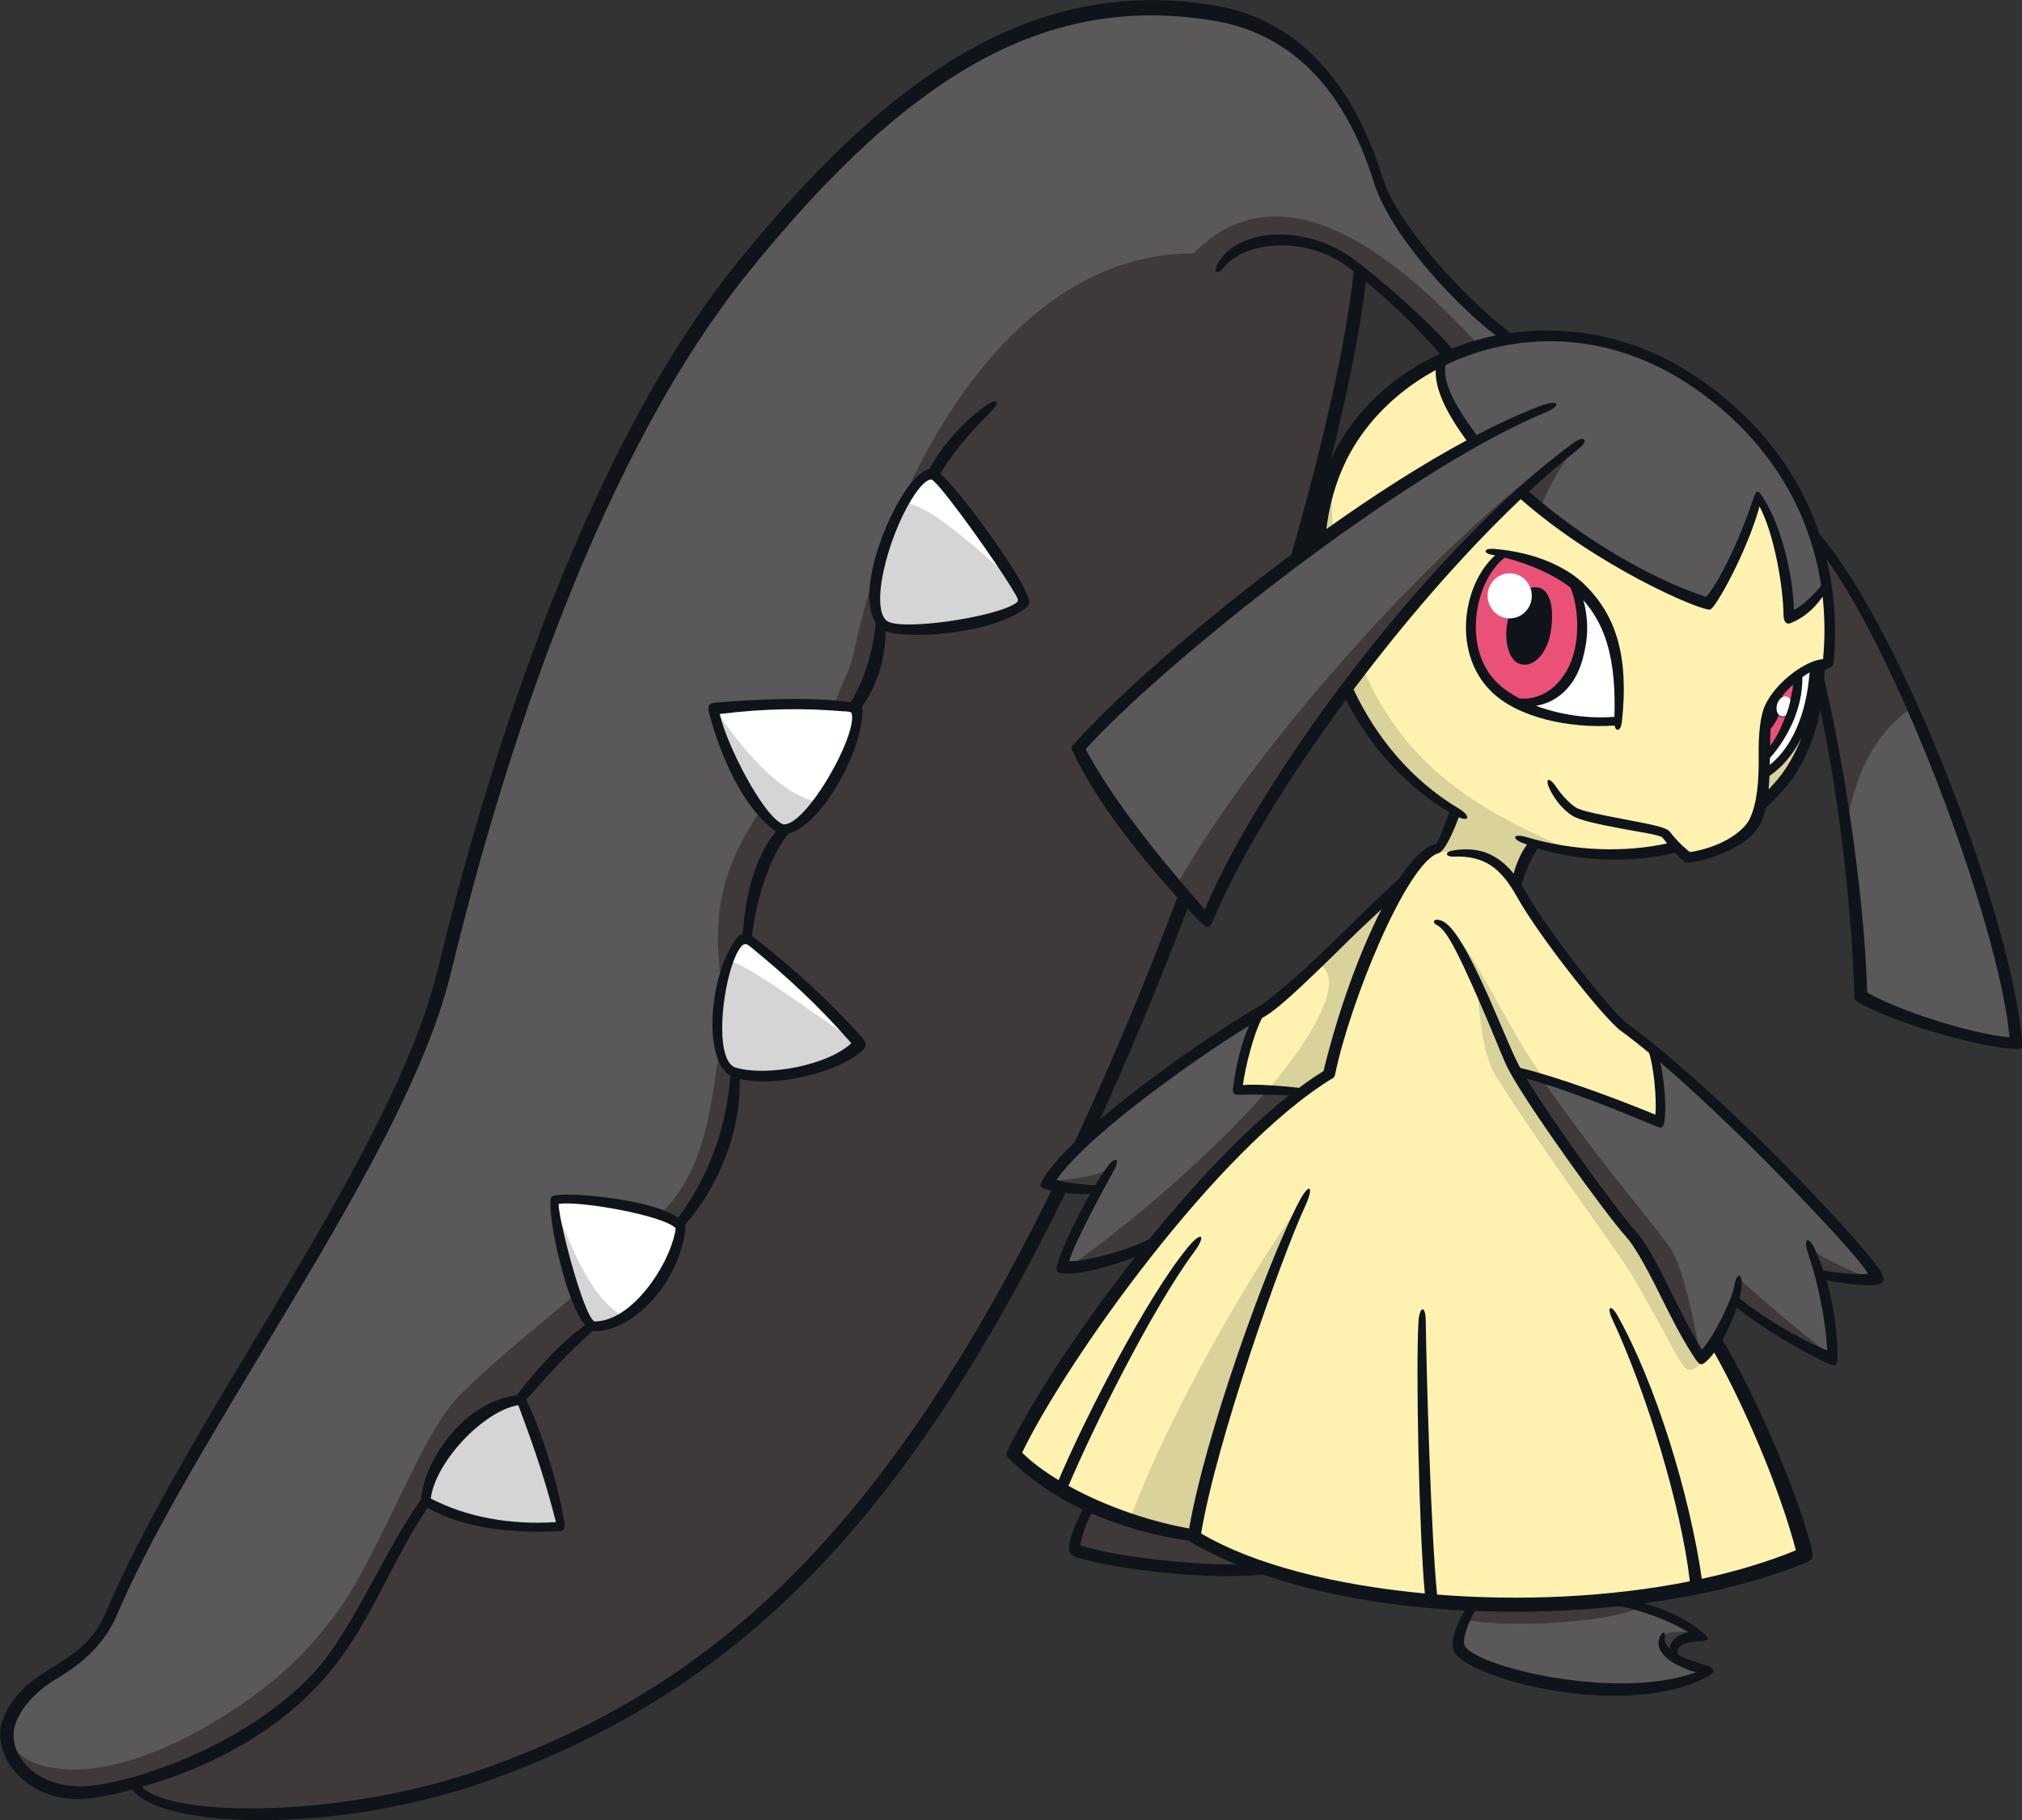 <?xml version="1.0" encoding="UTF-8" standalone="no"?>
<!-- Created with Inkscape (http://www.inkscape.org/) -->

<svg
   version="1.1"
   viewBox="0 0 174.24 156.82"
   id="svg426"
   sodipodi:docname="303-2.svg"
   inkscape:version="1.2.2 (b0a8486, 2022-12-01)"
   xmlns:inkscape="http://www.inkscape.org/namespaces/inkscape"
   xmlns:sodipodi="http://sodipodi.sourceforge.net/DTD/sodipodi-0.dtd"
   xmlns="http://www.w3.org/2000/svg"
   xmlns:svg="http://www.w3.org/2000/svg">
  <rect x="0" y="0" width="174.24" height="156.82" fill="#333333" stroke="none"/>
  <defs
     id="defs430" />
  <sodipodi:namedview
     id="namedview428"
     pagecolor="#505050"
     bordercolor="#eeeeee"
     borderopacity="1"
     inkscape:showpageshadow="0"
     inkscape:pageopacity="0"
     inkscape:pagecheckerboard="0"
     inkscape:deskcolor="#505050"
     showgrid="false"
     inkscape:zoom="2.1282643"
     inkscape:cx="111.12342"
     inkscape:cy="51.685311"
     inkscape:window-width="1311"
     inkscape:window-height="674"
     inkscape:window-x="44"
     inkscape:window-y="42"
     inkscape:window-maximized="0"
     inkscape:current-layer="svg426" />
  <path
     d="m 124.264,30.829 -5.82,3.933 -3.854,6.371 -1.18,6.371 2.91,12.585 2.438,4.09 4.169,4.09 2.517,1.809 -0.551,1.101 6.371,2.753 0.865,-1.337 4.169,1.022 8.023,-0.629 1.101,0.944 3.146,-0.944 2.517,-1.809 0.865,-2.36 2.438,-2.438 2.281,-6.056 0.079,-2.989 0.944,-0.315 -0.315,-6.764 -1.416,1.888 -1.888,1.022 -0.315,-4.011 -1.18,-4.562 -1.022,-1.809 -1.337,3.539 -2.124,4.247 -0.865,1.494 -6.135,-2.674 -8.967,-5.899 -6.371,-7.158 -1.573,-3.539 z"
     fill="#fff2b1"
     id="path324" />
  <path
     style="fill:#d9d29a;fill-opacity:1;stroke:none;stroke-width:1px;stroke-linecap:butt;stroke-linejoin:miter;stroke-opacity:1"
     d="m 151.982,66.325 -0.239,2.938 2.367,-2.43 1.64,-3.686 -0.561,-0.031 -1.547,2.087 z"
     id="path1542" />
  <path
     d="m 129.364,47.689 -1.001,1.251 -1.279,2.892 -0.445,3.031 0.806,2.642 1.808,2.225 1.835,0.973 2.336,-0.64 2.141,-2.058 0.779,-3.504 -0.445,-3.865 -1.53,-1.251 -3.559,-1.474 z"
     fill="#eb5176"
     id="path326" />
  <path
     d="m 6.81,142.629 -5.562,4.116 -0.556,2.892 0.334,1.891 2.67,2.336 4.227,0.667 3.559,-0.89 1.224,1.112 3.448,1.335 9.01,0.222 8.565,-1.001 8.343,-2.558 8.899,-3.782 10.345,-6.34 8.231,-7.341 8.454,-10.122 8.231,-13.014 9.121,-17.909 6.674,-17.13 10.901,-31.813 3.671,-17.798 0.556,-4.116 4.783,3.893 3.003,3.226 4.894,-1.335 -4.449,-4.227 -4.894,-5.673 -2.892,-6.896 -1.891,-3.559 -2.558,-3.559 -6.007,-3.559 -7.675,-1.001 -8.787,1.112 -6.896,3.115 -5.117,3.337 -7.341,6.452 -7.341,8.12 -6.674,9.344 -8.454,17.575 -6.118,17.019 -4.561,17.019 -3.003,9.121 -6.229,11.791 -7.898,13.348 -8.12,14.016 -2.67,5.228 -1.224,3.115 z"
     id="path328"
     style="fill:#5a5858" />
  <path
     d="m 123.864,30.829 0.393,2.36 2.045,3.933 6.056,6.292 6.528,4.641 7.158,3.618 1.258,0.393 3.461,-7 0.708,-2.36 1.258,2.124 1.18,5.034 0.236,3.304 1.337,-0.472 1.966,-2.281 -1.416,-5.506 -2.045,-3.933 -4.326,-5.427 -4.169,-3.067 -5.034,-2.517 -4.719,-1.022 -5.585,0.079 -4.641,1.258 z"
     id="path330"
     style="fill:#5a5858" />
  <path
     d="m 156.904,59.459 1.573,7.865 1.573,13.45 0.157,4.955 7.158,2.989 6.292,1.101 -0.787,-5.348 -3.067,-11.169 -5.113,-12.585 -4.483,-9.124 -3.539,-5.034 0.865,4.798 0.079,5.585 -1.022,0.629 z"
     id="path332"
     style="fill:#5a5858" />
  <path
     d="m 159.104,70.949 c 0.793,-3.857 2.07,-7.48 5.663,-9.989 l -4.405,-9.281 -3.775,-5.191 0.944,6.135 v 4.405 l -0.865,0.393 0.708,4.483 z"
     fill="#3f3a39"
     id="path336" />
  <path
     d="m 135.664,38.389 c -0.793,1.396 -2.223,3.335 -2.91,5.427 l -1.927,-1.573 z"
     fill="#3f3a39"
     id="path338" />
  <path
     d="m 125.334,69.929 -1.279,3.226 -1.502,0.612 -2.225,3.003 -3.003,6.452 -2.837,9.232 -6.229,5.006 -8.231,8.787 -6.563,8.787 -6.173,10.234 4.894,3.615 8.843,3.281 2.002,0.111 5.117,2.614 9.9,2.447 9.789,0.89 10.79,-0.334 7.731,-1.168 9.066,-2.837 -1.835,-6.34 -5.673,-12.069 -17.408,-23.137 2.614,0.667 8.287,2.892 1.669,0.667 -0.222,-4.227 -0.334,-1.947 -3.504,-2.67 -6.73,-8.676 -1.891,-3.226 1.78,-3.281 z"
     fill="#fff2b1"
     id="path340" />
  <path
     d="m 114.744,41.369 c -0.14,22.308 11.132,27.688 20.529,31.855 l -3.382,-0.551 -1.416,3.461 -2.202,-2.202 -3.058,-0.342 c -0.65,-0.355 -1.198,-0.085 -1.634,-0.083 l 1.861,-3.508 -3.382,-2.438 -5.113,-6.45 -2.36,-7.236 -0.944,-8.18 z"
     fill="#d9d29a"
     id="path342" />
  <path
     d="m 127.484,29.809 c -7.436,-8.128 -17.136,-15.628 -24.651,-7.967 -15.813,-0.081 -26.106,18.961 -29.269,34.427 -0.36,1.759 -1.269,2.923 -1.656,4.568 l 20.733,3.501 14.63,-12.742 5.034,-3.775 3.291,-14.876 1.669,-9.622 3.448,3.003 3.838,4.227 z"
     fill="#3f3a39"
     id="path344" />
  <path
     d="m 65.653,69.659 c -6.409,9.304 -2.452,13.869 -3.671,20.801 -0.761,5.085 -1.208,10.561 -5.284,14.349 -3.869,4.682 -11.173,9.604 -16.914,15.234 -2.416,2.37 -4.396,7.095 -6.675,11.676 -2.551,5.128 -3.629,7.01 -6.717,10.421 -3.917,4.326 -15.779,12.508 -23.367,9.779 -0.93,-0.334 -1.604,-1.03 -2.391,-1.727 l 1.335,2.503 3.949,2.002 5.729,-1.001 1.224,1.279 4.338,1.112 9.066,0.056 8.954,-1.279 10.345,-3.281 9.956,-4.95 11.735,-8.954 11.846,-14.071 9.956,-16.463 5.951,-12.848 7.23,-16.963 5.172,-17.074 -31.646,-4.672 -2.114,5.45 z"
     fill="#3f3a39"
     id="path346" />
  <path
     d="m 133.224,34.919 -10.461,5.585 -11.326,7.708 -11.72,9.596 -6.764,6.686 3.854,6.607 7.079,8.101 3.854,-7.472 6.764,-10.54 8.731,-10.776 6.056,-6.45 6.371,-5.585 z"
     id="path348"
     style="fill:#5a5858" />
  <path
     d="m 130.724,92.399 6.785,10.234 4.171,5.228 2.892,5.673 2.169,3.559 2.002,-3.003 0.89,-2.058 4.95,3.559 3.281,1.502 -0.389,-5.172 -0.667,-2.225 3.559,0.612 1.557,-0.167 -2.225,-2.892 -8.954,-9.232 -8.176,-7.397 0.445,3.615 -0.056,2.392 -9.9,-3.615 z"
     id="path350"
     style="fill:#5a5858" />
  <path
     d="m 108.034,87.449 -8.676,5.951 -7.953,6.841 -1.224,1.669 4.394,0.556 -3.115,6.674 4.116,-0.445 3.838,-1.669 8.732,-9.622 4.004,-3.281 -5.506,-0.278 0.779,-4.06 z"
     id="path352"
     style="fill:#5a5858" />
  <path
     d="m 112.074,103.749 c -4.695,6.349 -11.918,19.316 -14.708,27.215 l 5.742,1.73 1.101,-6.607 4.09,-12.899 z"
     fill="#d9d29a"
     id="path356" />
  <path
     d="m 93.904,129.779 -1.416,3.697 9.006,1.612 7.079,0.039 -5.781,-2.832 z"
     fill="#3f3a39"
     id="path358" />
  <path
     d="m 127.054,138.199 -1.455,3.186 1.455,2.006 7.472,1.77 7.04,0.393 5.545,-1.416 -1.77,-0.826 -1.258,-0.787 0.472,-1.258 2.124,-0.315 -2.045,-1.337 -4.68,-1.848 z"
     fill="#5a5858"
     id="path360" />
  <path
     d="m 120.214,76.609 -6.618,6.285 -5.339,4.672 -1.557,4.894 -0.056,1.502 5.284,0.111 2.447,-1.557 3.615,-10.957 2.28,-4.783 z"
     fill="#fff2b1"
     id="path362" />
  <path
     d="m 80.28,40.849 -1.557,1.001 -2.503,5.061 -0.89,4.449 0.667,2.392 2.225,0.667 5.729,-0.612 4.338,-1.835 -1.335,-2.725 -4.449,-6.007 z"
     id="path364"
     style="fill:#ffffff" />
  <path
     d="m 61.481,61.309 1.446,4.171 2.392,4.06 1.891,1.835 1.724,-0.445 3.559,-4.449 1.502,-4.783 -0.167,-0.779 -7.063,-0.278 z"
     id="path366"
     style="fill:#ffffff" />
  <path
     d="m 64.04,80.779 -1.279,1.891 -1.001,4.394 0.389,3.782 0.667,1.557 2.447,0.389 5.172,-0.723 3.671,-2.002 -2.725,-2.67 -5.006,-4.839 z"
     id="path368"
     style="fill:#ffffff" />
  <path
     d="m 47.633,103.359 1.446,6.73 1.502,3.615 0.834,0.612 3.115,-1.224 3.17,-3.782 1.057,-3.726 -3.393,-1.502 -6.396,-0.89 z"
     id="path370"
     style="fill:#ffffff" />
  <path
     d="m 44.629,120.659 -3.059,1.001 -2.781,2.837 -1.78,3.059 -0.389,1.78 2.392,1.112 3.504,0.834 4.227,0.501 1.557,-0.334 -1.112,-4.561 z"
     fill="#d5d5d5"
     id="path374" />
  <path
     d="m 131.034,60.479 2.531,-0.528 2.141,-2.308 0.64,-4.394 -0.278,-2.642 2.002,2.531 1.168,2.753 0.195,3.448 -0.056,2.809 -3.421,-0.083 -4.06,-0.918 z"
     fill="#ffffff"
     id="path376" />
  <path
     d="m 154.514,58.559 -1.21,1.307 -0.07,1.029 -0.806,1.682 -0.042,2.127 0.959,-0.959 1.112,-2.837 0.417,-1.933 z"
     fill="#eb5176"
     id="path378" />
  <path
     d="m 156.224,57.529 -1.474,0.695 0.028,1.418 -0.667,2.475 -2.002,3.031 -0.028,1.39 1.14,-0.751 1.974,-2.837 1.001,-3.587 z"
     fill="#ffffff"
     id="path380" />
  <path
     d="m 143.964,142.479 -0.905,-1.101 c 0.543,-1.14 1.94,-0.648 2.832,-0.826 z"
     id="path382"
     style="fill:#3f3a39" />
  <path
     d="m 126.204,139.559 c 5.174,0.934 14.071,-0.113 15.203,-1.17 l -2.792,-0.747 -11.877,0.629 z"
     id="path384"
     style="fill:#3f3a39" />
  <path
     d="m 132.614,92.629 c 4.839,6.952 8.439,11.065 11.179,14.683 1.508,1.991 2.781,9.844 2.781,9.844 l -5.172,-9.789 -6.73,-8.787 -4.282,-6.396 z"
     id="path386"
     style="fill:#3f3a39" />
  <path
     d="m 149.804,110.139 c 2.438,2.139 4.739,4.219 8.176,6.785 l -1.891,-0.612 -5.284,-3.281 -1.446,-1.168 z"
     id="path388"
     style="fill:#3f3a39" />
  <path
     d="m 155.974,107.529 c 0.823,0.737 2.607,1.58 5.228,2.67 -2.527,0.158 -1.817,-0.148 -2.948,-0.222 l -1.502,-0.167 z"
     id="path390"
     style="fill:#3f3a39" />
  <path
     d="m 111.954,94.099 -1.225,-0.144 h -1.534 c -5.57,6.453 -13.832,13.008 -17.343,15.377 l 7,-1.652 5.191,-5.821 z"
     id="path392"
     style="fill:#3f3a39" />
  <path
     d="m 120.404,76.769 -6.778,6.307 c 1.323,0.647 0.95,2.389 0.328,3.84 -0.934,2.178 -2.655,4.602 -4.759,7.04 h 1.534 l 1.225,0.144 0.348,-0.341 2.438,-1.18 1.966,-7.63 z"
     fill="#d9d29a"
     id="path396" />
  <path
     d="m 95.794,100.439 c -0.466,0.68 -2.409,1.099 -5.395,1.335 l 2.447,0.695 1.696,-0.028 z"
     fill="#3f3a39"
     id="path398" />
  <path
     d="m 133.934,39.569 c -8.703,6.195 -25.061,23.335 -32.642,36.889 l 2.674,2.91 5.427,-10.225 5.899,-9.045 8.888,-10.854 6.764,-6.922 z"
     fill="#3f3a39"
     id="path400" />
  <path
     d="m 78.016,43.309 c 2.521,0.471 6.23,4.103 9.105,6.494 l 1.112,2.113 -1.613,0.946 -5.673,1.335 -4.449,-0.278 -1.224,-1.502 0.834,-5.339 z"
     id="path402"
     style="fill:#d5d5d5" />
  <path
     d="m 61.613,61.079 c 1.365,2.085 5.374,7.629 9.045,8.023 l -2.556,2.242 -0.708,0.039 -2.635,-2.399 z"
     id="path404"
     style="fill:#d5d5d5" />
  <path
     d="m 63.068,82.829 c 2.679,1.07 8.77,5.82 10.933,7.04 l -2.242,1.73 -5.427,1.18 -3.107,-0.354 -1.455,-2.438 0.236,-4.523 z"
     id="path406"
     style="fill:#d5d5d5" />
  <path
     d="m 47.927,104.419 c 1.082,1.903 2.41,7.025 5.86,9.085 l -2.202,0.865 -0.865,-0.157 -2.006,-5.702 z"
     id="path408"
     style="fill:#d5d5d5" />
  <path
     d="m 127.254,84.789 c 0.069,0.206 0.129,2.306 0.504,4.422 0.234,1.319 0.59,2.645 1.148,3.522 3.921,6.168 8.192,11.896 10.943,15.946 1.296,1.908 2.037,3.444 2.644,4.478 1.136,1.936 2.219,4.364 2.839,4.79 0.619,0.426 1.587,-0.832 1.587,-0.832 l -1.494,-1.652 -3.854,-7.944 -3.697,-4.483 -7.236,-10.933 z"
     fill="#d9d29a"
     id="path412" />
  <path
     d="m 125.924,81.209 c 1.634,1.96 4.438,8.108 7.192,11.805 l -2.392,-0.612 -3.475,-7.611 z"
     fill="#d9d29a"
     id="path414" />
  <path
     d="m 128.674,51.119 c 0.132,-0.792 0.684,-1.265 1.477,-1.265 0.984,0 1.554,0.756 1.466,1.753 -0.073,0.848 -0.735,1.394 -1.618,1.3 -0.891,-0.096 -1.48,-0.862 -1.325,-1.787 m 4.935,3.447 c 0.367,-2.034 -0.004,-3.696 -0.986,-3.931 -0.246,-0.059 -0.496,-0.042 -0.74,0.034 -0.252,-0.659 -0.817,-1.124 -1.527,-1.196 -1.1,-0.113 -1.916,0.515 -2.094,1.578 -0.186,1.108 0.467,2.07 1.693,2.201 0.006,7.1e-4 0.012,0 0.018,2.7e-4 -0.023,0.094 -0.046,0.189 -0.065,0.287 -0.314,1.597 0.051,3.419 1.14,3.694 1.223,0.308 2.281,-1.112 2.562,-2.667 m 27.288,30.945 c -0.108,-4.101 -0.634,-9.484 -1.451,-15 -0.603,-4.076 -1.367,-8.217 -2.24,-11.976 0.016,-0.264 0.029,-0.528 0.035,-0.792 0.222,-0.12 0.722,-0.269 0.748,-0.533 0.303,-3.168 0.092,-6.199 -0.587,-9.043 2.283,3.205 4.771,8 7.085,13.298 4.38,10.028 8.133,21.826 8.674,27.909 -3.277,-0.274 -9.655,-2.327 -12.264,-3.863 m -7.679,-18.405 c -0.261,0.319 -0.536,0.619 -0.817,0.91 0.034,-0.373 0.06,-0.756 0.077,-1.16 1.07,-0.73 2.025,-1.826 2.75,-3.266 -0.522,1.321 -1.196,2.524 -2.01,3.517 m 2.097,-8.77 c 0.212,-0.151 0.421,-0.285 0.621,-0.4 -0.289,3.75 -1.597,6.509 -3.429,7.963 0.005,-0.194 0.009,-0.392 0.012,-0.594 1.626,-1.809 2.824,-4.439 2.796,-6.969 m -2.048,3.336 c 0.049,0.044 0.104,0.081 0.169,0.101 0.164,0.051 0.316,0.013 0.448,-0.078 -0.347,0.942 -0.808,1.839 -1.349,2.587 0.006,-0.519 0.013,-1.016 0.036,-1.465 0.286,-0.33 0.521,-0.723 0.696,-1.145 m 0.997,-1.205 c -0.056,-0.165 -0.155,-0.305 -0.306,-0.363 -0.1,-0.039 -0.22,-0.024 -0.341,0.018 0.002,-0.066 -2.6e-4,-0.131 -10e-4,-0.196 0.272,-0.338 0.577,-0.655 0.895,-0.942 -0.042,0.484 -0.123,0.981 -0.247,1.483 m -0.821,0.391 c 0.07,-0.277 0.236,-0.476 0.398,-0.43 0.161,0.046 0.204,0.281 0.153,0.538 -0.065,0.328 -0.276,0.459 -0.403,0.429 -0.097,-0.023 -0.24,-0.169 -0.148,-0.536 m -1.354,-0.066 c -0.408,0.905 -0.568,2.501 -0.541,4.349 0.03,2.159 -0.147,4.155 -0.785,5.435 -0.585,1.171 -2.579,2.444 -5.126,2.839 -0.6,-0.419 -1.365,-1.248 -1.719,-1.72 -0.328,-0.438 -1.426,-0.618 -4.04,-1.125 -1.541,-0.298 -3.597,-0.67 -4.107,-1.011 -0.609,-0.406 -1.3,-1.197 -1.647,-1.727 -0.24,-0.366 -0.445,-0.566 -0.584,-0.624 -0.243,-0.103 -0.284,0.227 0.048,0.876 0.449,0.877 1.075,1.647 1.858,2.171 0.651,0.435 2.41,0.776 4.274,1.137 1.378,0.267 3.263,0.521 3.531,0.764 0.088,0.117 0.236,0.302 0.412,0.513 -1.875,0.404 -3.817,0.557 -5.734,0.491 -2.224,-0.076 -4.413,-0.443 -6.425,-1.043 -1.054,-0.315 -1.313,0.106 -0.323,0.502 0.132,0.053 0.269,0.102 0.405,0.153 -0.419,0.527 -0.93,1.591 -1.151,2.502 -1.395,-1.721 -3.062,-2.368 -5.241,-1.994 -0.002,7.1e-4 -0.005,7.1e-4 -0.007,0.001 -0.351,0.061 -0.513,0.194 -0.502,0.312 0.011,0.121 0.206,0.224 0.574,0.211 2.689,-0.097 4.081,0.996 5.463,3.469 1.905,3.41 7.495,10.484 8.944,11.538 0.757,0.55 1.578,1.197 2.437,1.907 0.399,1.18 0.667,3.897 0.547,5.323 -2.621,-1.087 -6.839,-2.682 -10.147,-3.634 -0.529,-0.152 -1.033,-0.288 -1.505,-0.402 -0.048,-0.088 -0.095,-0.174 -0.135,-0.253 -0.435,-0.841 -1.029,-2.239 -1.657,-3.721 -2.471,-5.82 -3.905,-8.285 -4.979,-8.703 -0.345,-0.136 -0.593,-0.092 -0.653,0.025 -0.05,0.096 0.025,0.24 0.295,0.384 0.702,0.373 1.542,1.781 3.696,6.75 0.249,0.575 0.516,1.196 0.803,1.871 0.663,1.561 1.165,2.91 1.615,3.779 1.545,2.987 8.352,12.451 10.176,14.466 0.69,0.764 1.708,2.58 2.871,4.923 0.903,1.819 1.897,3.82 3.015,5.492 0.4,0.598 0.55,0.624 0.863,0.388 0.013,-0.009 0.026,-0.023 0.038,-0.033 0.247,-0.194 0.508,-0.483 0.771,-0.837 2.494,4.394 5.626,11.637 7.039,17.041 -2.484,1.017 -5.221,1.83 -8.106,2.457 -1.057,-7.303 -3.966,-16.799 -7.269,-22.69 -0.574,-1.024 -0.935,-0.732 -0.471,0.26 2.954,6.326 5.946,16.083 6.71,22.643 -6.931,1.383 -14.64,1.713 -21.785,1.143 -0.513,-5.196 -0.884,-17.93 -0.978,-23.645 -0.022,-1.349 -0.546,-1.188 -0.626,0.159 -0.234,3.979 0.048,17.932 0.548,23.39 -7.782,-0.724 -14.804,-2.515 -19.275,-5.172 1.32,-7.98 6.915,-23.755 8.943,-28.146 0.828,-1.791 0.411,-2.171 -0.505,-0.443 -0.09,0.169 -0.184,0.354 -0.281,0.548 -2.647,5.307 -7.806,19.574 -9.19,27.616 -1.686,-0.309 -3.381,-0.756 -5.008,-1.311 -1.944,-0.663 -3.783,-1.473 -5.39,-2.364 2.185,-5.165 7.227,-15.282 10.818,-20.138 1.084,-1.466 0.675,-1.878 -0.527,-0.421 -3.598,4.355 -8.974,14.93 -11.141,20.067 -1.25,-0.757 -2.328,-1.558 -3.144,-2.369 3.802,-7.878 16.772,-26.191 26.767,-32.266 0.099,-0.061 0.169,-0.159 0.192,-0.273 1.273,-6.264 6.196,-18.325 8.929,-19.118 0.024,-0.007 0.048,-0.016 0.07,-0.028 0.046,-0.023 0.093,-0.058 0.141,-0.1 0.556,-0.486 1.23,-2.158 1.533,-2.963 0.943,0.415 1.021,-0.138 -0.047,-0.778 -4.023,-2.405 -7.071,-6.085 -9.022,-10.23 0.295,-0.393 0.594,-0.786 0.894,-1.178 4.233,-5.528 8.944,-10.897 13.51,-15.222 6.571,5.783 15.242,9.522 16.282,9.519 0.487,-10e-4 3.277,-5.161 4.297,-8.895 1.268,2.43 2.036,6.849 2.068,9.425 0.005,0.411 0.196,0.801 0.622,0.628 1.133,-0.46 2.017,-1.242 2.745,-2.272 0.193,1.748 0.208,3.546 0.037,5.382 -1.164,0.06 -3.125,1.311 -4.317,2.874 -0.277,0.363 -0.514,0.742 -0.687,1.127 m 3.025,42.311 c 1.494,1.568 5.331,5.595 5.842,6.64 -0.031,0.006 -0.071,0.011 -0.111,0.016 -0.67,0.078 -2.496,-0.075 -3.73,-0.296 -0.16,-0.472 -0.342,-0.945 -0.545,-1.417 -0.059,-0.135 -0.115,-0.271 -0.177,-0.406 -0.548,-1.19 -1.041,-0.959 -0.615,0.28 0.736,2.138 1.524,5.471 1.67,8.442 -0.085,-0.035 -0.174,-0.075 -0.261,-0.112 -2.392,-1.026 -5.68,-3.017 -7.299,-4.39 0.098,-0.385 0.165,-0.743 0.186,-1.048 0.012,-0.175 0.009,-0.322 -0.002,-0.447 -0.064,-0.705 -0.451,-0.596 -0.622,0.383 -0.224,1.278 -1.715,4.33 -2.795,5.54 -0.041,-0.066 -0.078,-0.131 -0.118,-0.197 -0.997,-1.649 -1.712,-3.122 -2.623,-4.941 -1.088,-2.173 -1.976,-3.98 -3,-5.112 -1.605,-1.776 -7.113,-9.382 -9.377,-13.108 0.488,0.13 1.006,0.282 1.544,0.452 3.09,0.97 6.855,2.5 9.518,3.61 0.565,0.236 0.728,0.272 0.833,-0.423 0.176,-1.159 -0.019,-3.455 -0.358,-5.036 3.934,3.36 8.534,7.891 12.039,11.569 m -10.096,37.253 c 0.163,0.092 0.32,0.183 0.462,0.274 -1.031,0.244 -1.541,0.776 -1.614,1.394 -0.343,-0.332 -0.451,-0.645 -0.407,-0.92 0.02,-0.128 0.019,-0.225 0.004,-0.298 -0.049,-0.247 -0.266,-0.17 -0.449,0.262 -0.213,0.503 -0.121,1.112 0.519,1.707 0.669,0.622 1.724,1.042 2.597,1.313 -6.959,2.548 -19.544,-0.619 -19.963,-2.419 -0.076,-0.33 0.108,-1.15 0.492,-2.01 0.129,-0.288 0.279,-0.576 0.452,-0.856 4.17,0.167 8.392,0.024 12.443,-0.413 0.379,0.067 0.778,0.16 1.186,0.269 1.511,0.405 3.137,1.057 4.278,1.698 m -51.936,-7.225 c 0.15,-0.751 0.488,-1.848 0.978,-2.736 2.606,1.143 5.479,1.943 8.397,2.364 0.028,0.03 0.06,0.056 0.096,0.077 1.229,0.72 2.563,1.372 3.982,1.959 -4.109,0.019 -10.735,-0.703 -13.453,-1.664 m -0.624,-24.472 c -0.129,0.006 -0.246,0.008 -0.331,-10e-4 0.498,-1.683 3.063,-6.4 3.886,-7.864 0.497,-0.883 0.131,-1.205 -0.486,-0.401 -0.099,0.128 -0.199,0.265 -0.301,0.408 -0.278,0.392 -0.566,0.84 -0.854,1.315 -0.926,-0.03 -2.116,-0.168 -3.063,-0.377 -0.091,-0.02 -0.183,-0.04 -0.269,-0.061 2.362,-3.605 11.618,-10.249 16.596,-13.308 -0.676,1.541 -1.129,3.419 -1.379,5.34 -0.07,0.542 0.05,0.635 0.677,0.615 0.492,-0.016 1.179,-0.018 1.893,-0.01 0.792,0.01 1.616,0.032 2.246,0.064 -3.951,3.12 -8.169,7.627 -12.003,12.349 -1.869,1.028 -5.293,1.868 -6.612,1.932 m -5.874,-58.929 c 0.371,0.571 0.689,1.081 0.922,1.486 0.314,0.545 0.29,0.623 -0.247,0.912 -2.042,1.093 -9.176,2.163 -10.713,1.437 -0.774,-0.365 -0.922,-2.081 -0.386,-4.477 0.403,-1.796 1.06,-3.542 1.755,-4.925 0.856,-1.702 1.768,-2.854 2.334,-2.854 0.427,0 4.246,5.207 6.335,8.422 m -13.201,11.721 c 0.371,1.22 -1.524,5.202 -3.409,7.631 -0.889,1.146 -1.776,1.947 -2.421,1.947 -0.029,0 -0.053,-0.004 -0.071,-0.011 -1.695,-0.655 -4.835,-6.782 -5.445,-9.437 -0.005,-0.021 -0.011,-0.043 -0.015,-0.064 4.007,-0.507 7.486,-0.507 10.675,-0.231 0.367,0 0.647,0.034 0.686,0.164 m -8.765,20.078 c 3.385,2.764 5.967,5.205 8.502,8.084 0.08,0.09 0.16,0.177 0.239,0.268 -2.044,1.909 -7.189,2.879 -9.931,2.117 -1.695,-0.47 -1.353,-5.6 -0.423,-8.597 0.239,-0.77 0.516,-1.401 0.808,-1.774 0.29,-0.37 0.491,-0.354 0.805,-0.098 m -16.025,24.798 c -0.282,-1.212 -0.464,-2.202 -0.456,-2.599 1.854,-0.288 9.073,0.994 10.088,2.099 -0.275,2.206 -2.366,5.916 -4.889,7.393 -0.677,0.396 -1.384,0.633 -2.096,0.636 -0.647,-0.225 -1.953,-4.551 -2.647,-7.528 m -0.684,24.816 c -3.994,0.262 -7.765,-0.451 -10.793,-2.038 0.416,-3.163 4.534,-7.537 7.545,-8.038 1.517,4.053 2.292,6.409 3.249,10.076 m -5.625,21.033 c -12.525,4.576 -27.682,4.425 -30.037,1.772 6.489,-1.838 11.929,-5.097 15.589,-9.213 4.004,-4.503 5.65,-9.8 8.892,-14.648 0.034,-0.051 0.073,-0.106 0.112,-0.161 3.25,1.791 7.141,2.144 10.935,2.018 0.78,-0.026 0.969,-0.064 0.852,-0.805 -0.453,-2.853 -1.743,-7.301 -3.225,-10.433 -0.019,-0.04 -0.039,-0.074 -0.059,-0.108 1.842,-2.082 3.372,-3.815 5.71,-5.903 0.01,-0.009 0.019,-0.018 0.029,-0.026 0.049,0.012 0.099,0.024 0.148,0.024 3.485,0 7.435,-4.433 7.844,-8.932 0.007,-0.078 -0.007,-0.156 -0.042,-0.224 -2.64e-4,-7.1e-4 -7.05e-4,-10e-4 -0.001,-0.002 2.785,-3.168 4.809,-7.883 4.721,-12.536 -2.64e-4,-0.012 0,-0.028 0,-0.041 3.027,0.706 8.042,-0.413 10.37,-2.278 0.613,-0.49 0.652,-0.758 -0.026,-1.506 -2.464,-2.716 -5.554,-5.654 -9.152,-8.411 -0.051,-0.04 -0.102,-0.071 -0.151,-0.104 0.006,-0.052 0.012,-0.107 0.018,-0.156 0.405,-3.333 1.671,-6.954 3.141,-8.698 2.604,-0.601 5.999,-6.355 6.34,-9.994 0.041,-0.437 0.053,-0.715 -0.031,-0.902 1.151,-1.58 2.046,-3.882 2.046,-6.534 1.681,0.703 8.511,0.313 11.593,-1.661 0.938,-0.6 0.991,-0.657 0.456,-1.827 -0.997,-2.175 -5.456,-8.388 -7.322,-10.083 1.077,-1.847 2.67,-3.667 4.229,-5.206 1.033,-1.019 0.736,-1.437 -0.428,-0.575 -2.007,1.486 -3.66,3.394 -4.755,5.382 -0.596,0.145 -1.24,0.74 -1.865,1.596 -1.294,1.771 -2.502,4.646 -3.009,6.906 -0.196,0.875 -0.29,1.653 -0.296,2.335 -0.009,1.033 0.185,1.839 0.548,2.395 -0.189,2.369 -0.991,4.989 -2.151,6.861 -0.216,-0.03 -0.473,-0.06 -0.783,-0.095 -0.146,-0.017 -0.298,-0.031 -0.452,-0.045 -2.798,-0.26 -6.766,-0.135 -10.39,0.177 -0.693,0.06 -0.74,0.327 -0.526,1.108 0.825,3.01 2.206,6.274 4.059,8.459 0.453,0.534 0.933,1.005 1.441,1.39 0.075,0.057 0.147,0.103 0.218,0.145 -1.7,1.982 -2.623,5.28 -2.836,8.448 -0.022,0.116 -0.043,0.244 -0.065,0.378 -0.204,0.056 -0.394,0.202 -0.573,0.458 -0.664,0.95 -1.169,2.162 -1.507,3.446 -0.595,2.258 -0.673,4.742 -0.183,6.444 0.254,0.882 0.661,1.553 1.227,1.872 -0.001,0.012 -0.002,0.028 -0.003,0.039 -0.349,4.305 -1.704,8.378 -4.492,12.194 -0.336,-0.238 -0.78,-0.455 -1.298,-0.651 -3.154,-1.191 -9.017,-1.592 -9.582,-1.185 -0.472,0.34 0.337,5.166 1.539,8.49 0.401,1.107 0.845,2.045 1.3,2.596 -2.629,2.027 -4.006,3.681 -5.903,6.071 -0.121,0.007 -0.253,0.022 -0.41,0.05 -4.103,0.725 -7.503,5.376 -7.813,8.892 -3.216,4.579 -5.823,11.08 -8.994,14.663 -4.917,5.555 -13.627,9.174 -18.973,9.96 -3.654,0.538 -6.125,-1.089 -6.889,-3.009 -0.308,-0.774 -0.347,-1.596 -0.061,-2.344 0.589,-1.54 1.849,-2.823 3.799,-3.989 2.521,-1.508 4.053,-3.293 4.948,-5.387 2.728,-6.387 7.249,-13.914 12.036,-21.883 7,-11.653 14.378,-23.703 16.742,-33.472 3.661,-15.124 11.74,-43.07 25.638,-60.296 14.109,-17.486 25.981,-23.963 40.023,-21.651 6.17,1.015 11.167,5.211 13.912,14.137 1.337,4.011 6.141,9.642 10.432,12.995 -0.744,0.15 -1.477,0.334 -2.194,0.558 -0.532,0.165 -1.052,0.355 -1.566,0.56 -1.912,-2.192 -5.751,-5.688 -8.626,-7.794 -3.812,-2.791 -9.643,-2.734 -11.514,0.384 -0.5,0.834 -0.136,1.168 0.465,0.427 1.902,-2.348 7.115,-2.654 10.554,-0.137 0.169,0.124 0.387,0.29 0.643,0.491 -0.606,5.864 -2.568,14.56 -5.372,24.382 -8.116,6.049 -15.419,12.575 -18.821,16.427 -0.112,0.127 -0.134,0.307 -0.062,0.46 2.08,4.438 5.839,9.112 9.058,12.658 -1.299,3.431 -2.635,6.81 -3.993,10.071 -1.627,3.909 -3.247,7.571 -4.864,11.03 -1.32,1.27 -2.337,2.438 -2.835,3.38 -0.159,0.301 -0.141,0.48 0.157,0.588 0.205,0.075 0.44,0.136 0.685,0.191 -15.068,30.615 -30.047,42.925 -48.319,49.601 m 84.086,-114.24 c -3.89,2.096 -8.034,4.763 -12.077,7.641 0.321,-2.574 1.094,-5.001 2.36,-7.094 1.652,-2.732 4.118,-5.012 7.063,-6.607 -0.051,1.512 0.721,3.424 2.655,6.06 m -8.674,-13.693 c 1.747,1.459 4.272,3.752 6.375,6.23 -3.539,1.634 -6.553,4.203 -8.551,7.508 -0.31,0.513 -0.583,1.044 -0.837,1.584 1.499,-6.002 2.551,-11.271 3.013,-15.321 m 2.898,51.416 c -1.423,1.282 -3.208,3.037 -4.945,4.745 -2.864,2.816 -6.035,5.659 -7.275,6.363 -2.896,1.644 -9.076,5.835 -13.594,9.684 1.265,-2.786 2.529,-5.691 3.8,-8.741 1.275,-3.063 2.53,-6.226 3.752,-9.436 0.327,0.351 0.649,0.694 0.957,1.015 0.78,0.814 0.944,0.743 1.29,-0.084 2.207,-5.286 6.388,-12.13 11.399,-18.908 2.1,4.02 5.173,7.483 8.914,9.669 -0.502,1.38 -0.95,2.577 -1.151,2.754 -0.925,0.165 -2.014,1.232 -3.147,2.939 m -8.657,18.062 c -0.587,-0.072 -1.583,-0.165 -2.555,-0.221 -0.902,-0.052 -1.781,-0.072 -2.286,-0.014 0.226,-1.653 0.924,-4.398 1.655,-5.781 0.083,-0.047 0.167,-0.097 0.245,-0.141 0.907,-0.515 2.521,-1.982 4.414,-3.805 0.895,-0.861 1.851,-1.802 2.825,-2.76 0.972,-0.955 1.917,-1.835 2.811,-2.667 -1.863,3.623 -3.701,8.633 -5.001,13.945 -0.689,0.426 -1.393,0.913 -2.108,1.444 m 33.36,-60.766 c 6.519,4.222 10.565,10.395 11.631,17.48 -0.526,0.724 -1.585,1.723 -2.349,2.124 -0.042,-2.725 -1.003,-7.075 -2.547,-9.525 -0.491,-0.78 -0.643,-1.003 -0.939,-0.095 -0.859,2.628 -2.613,6.723 -4.057,8.475 -4.027,-1.258 -9.604,-4.354 -14.139,-8.093 -0.391,-0.322 -0.772,-0.648 -1.146,-0.979 1.173,-1.087 2.333,-2.099 3.471,-3.025 0.258,-0.21 0.516,-0.421 0.772,-0.622 0.633,-0.497 0.681,-0.88 0.362,-0.885 -0.169,-0.002 -0.44,0.098 -0.785,0.349 -0.069,0.05 -0.14,0.106 -0.209,0.157 -11.812,8.706 -26.459,27.996 -31.546,40.037 -0.696,-0.787 -1.429,-1.633 -2.176,-2.516 -2.948,-3.488 -6.112,-7.593 -8.091,-11.293 6.44,-7.158 27.154,-23.828 39.6,-29.009 1.249,-0.52 1.227,-0.994 0.26,-0.779 -0.179,0.04 -0.386,0.101 -0.628,0.192 -1.743,0.657 -3.605,1.517 -5.537,2.524 -2.088,-2.787 -2.925,-4.677 -2.681,-6.03 5.996,-2.892 13.752,-3.009 20.735,1.513 m 11.489,13.055 c -1.873,-5.589 -5.659,-10.344 -11.035,-13.826 -4.949,-3.206 -10.487,-4.219 -15.585,-3.498 -4.289,-3.275 -9.714,-9.431 -10.985,-13.242 -2.65,-8.619 -7.576,-13.845 -14.502,-14.985 -14.379,-2.367 -26.833,4.408 -41.156,22.159 -14.001,17.353 -22.123,45.71 -25.801,60.903 -2.334,9.643 -9.609,21.639 -16.577,33.238 -4.802,7.995 -9.199,15.546 -11.949,21.985 -0.939,2.199 -1.975,3.266 -4.852,5.02 -1.666,1.015 -3.296,2.244 -4.115,4.386 -1.15,3.005 2.218,7.817 8.269,6.686 0.991,-0.185 1.962,-0.404 2.912,-0.652 2.293,3.31 17.518,4.043 31.162,-0.942 20.075,-7.335 34.777,-20.894 49.228,-50.469 0.743,0.082 1.501,0.11 2.125,0.104 -1.156,2.021 -2.243,4.351 -2.647,5.52 -0.4,1.16 -0.378,1.335 0.728,1.335 1.325,0 3.876,-0.654 5.821,-1.447 -5.036,6.397 -9.251,12.95 -11.056,16.8 -0.077,0.165 -0.032,0.353 0.094,0.484 1.728,1.797 3.945,3.299 6.436,4.481 -0.519,0.955 -1.056,2.287 -1.164,3.04 -0.099,0.678 0.061,0.89 0.675,1.088 3.112,1.005 11.31,1.996 16.006,1.477 5.155,1.779 11.198,2.794 17.399,3.11 -0.929,1.536 -1.287,3.057 -0.843,3.666 1.766,2.426 14.969,5.71 21.76,2.022 0.863,-0.468 0.51,-0.804 -0.183,-0.996 -0.743,-0.206 -1.719,-0.548 -2.344,-0.899 -0.021,-0.011 -0.037,-0.023 -0.057,-0.034 -0.139,-0.635 0.542,-1.062 1.962,-1.134 0.842,-0.042 0.77,-0.278 0.147,-0.798 -1.311,-1.095 -3.15,-1.946 -5.029,-2.452 5.125,-0.69 9.905,-1.854 13.86,-3.453 0.698,-0.283 0.826,-0.512 0.586,-1.415 -1.524,-5.72 -5.098,-13.531 -7.648,-17.846 0.487,-0.863 0.929,-1.861 1.234,-2.779 1.933,1.628 5.593,3.773 7.705,4.751 0.869,0.403 0.99,0.27 0.978,-0.566 -0.022,-1.491 -0.198,-3.929 -0.959,-6.526 1.209,0.232 2.881,0.467 4.018,0.406 0.985,-0.053 1.156,-0.382 0.563,-1.304 -0.605,-0.939 -2.549,-3.209 -6.175,-7.015 -4.616,-4.844 -11.197,-11.03 -15.633,-14.255 -1.241,-0.903 -6.759,-7.855 -8.706,-11.339 -0.11,-0.197 -0.223,-0.384 -0.336,-0.565 0.166,-0.89 0.955,-2.568 1.383,-3.147 3.365,1.043 7.703,1.358 11.858,0.387 0.382,0.424 0.738,0.787 0.855,0.822 0.622,0.19 5.389,-0.979 6.494,-3.358 0.201,-0.435 0.347,-0.89 0.458,-1.367 0.637,-0.56 1.239,-1.179 1.799,-1.862 1.406,-1.714 2.395,-4.023 2.9,-6.53 1.64,7.795 2.742,17.455 2.919,24.728 0.004,0.14 0.077,0.269 0.195,0.344 2.717,1.711 10.536,4.027 13.834,4.13 0.005,0 0.008,2.6e-4 0.013,2.6e-4 0.344,0 0.434,-0.177 0.417,-0.444 -0.637,-10.091 -10.147,-35.396 -17.455,-43.925 m -17.672,15.741 c -2.288,0.185 -4.728,-0.187 -6.761,-0.951 1.824,-0.296 3.369,-1.657 4.013,-3.99 0.485,-1.758 0.554,-3.312 0.072,-5.109 2,2.281 2.819,5.227 2.676,10.049 m -9.456,-13.714 c 2.273,0.577 4.345,1.534 5.67,2.585 0.685,1.662 0.765,4.055 0.225,5.856 -0.72,2.391 -2.569,3.88 -4.607,3.696 -0.743,-0.39 -1.394,-0.838 -1.911,-1.334 -3.048,-2.929 -2.008,-8.752 0.622,-10.803 m -0.885,-0.755 c -0.895,-0.077 -1.045,0.348 -0.222,0.507 0.093,0.018 0.184,0.038 0.277,0.058 -2.724,2.419 -3.752,8.27 -0.384,11.666 2.329,2.348 6.896,3.263 10.688,2.989 0.108,0.581 0.536,0.495 0.626,-0.323 0.622,-5.657 -0.513,-9.188 -3.227,-11.839 -1.461,-1.427 -4.093,-2.743 -7.757,-3.057"
     fill="#0f141b"
     id="path416" />
  <ellipse
     cx="130.094"
     cy="51.339"
     rx="1.905"
     ry="1.944"
     fill="#ffffff"
     stop-color="#000000"
     id="ellipse418" />
  <ellipse
     transform="matrix(0.991,0.135,-0.204,0.979,0,0)"
     cx="163.281"
     cy="39.656"
     rx="0.615"
     ry="0.881"
     fill="#ffffff"
     stop-color="#000000"
     id="ellipse420"
     style="stroke-width:1" />
  <path
     d="m 154.254,60.469 c 3.5e-4,-5e-5 -0.069,0.333 -0.151,0.597 -0.118,0.38 -0.229,0.632 -0.229,0.632 0,0 -0.006,-0.002 0,0 -0.117,0.317 -0.247,0.628 -0.389,0.931 l 0.81,-0.015 c 0.463,-0.973 0.795,-2.02 0.935,-3.075 l -0.807,0.084 c -0.043,0.279 -0.1,0.561 -0.17,0.845 h -3.5e-4 z"
     fill="#0f141b"
     id="path422" />
</svg>
